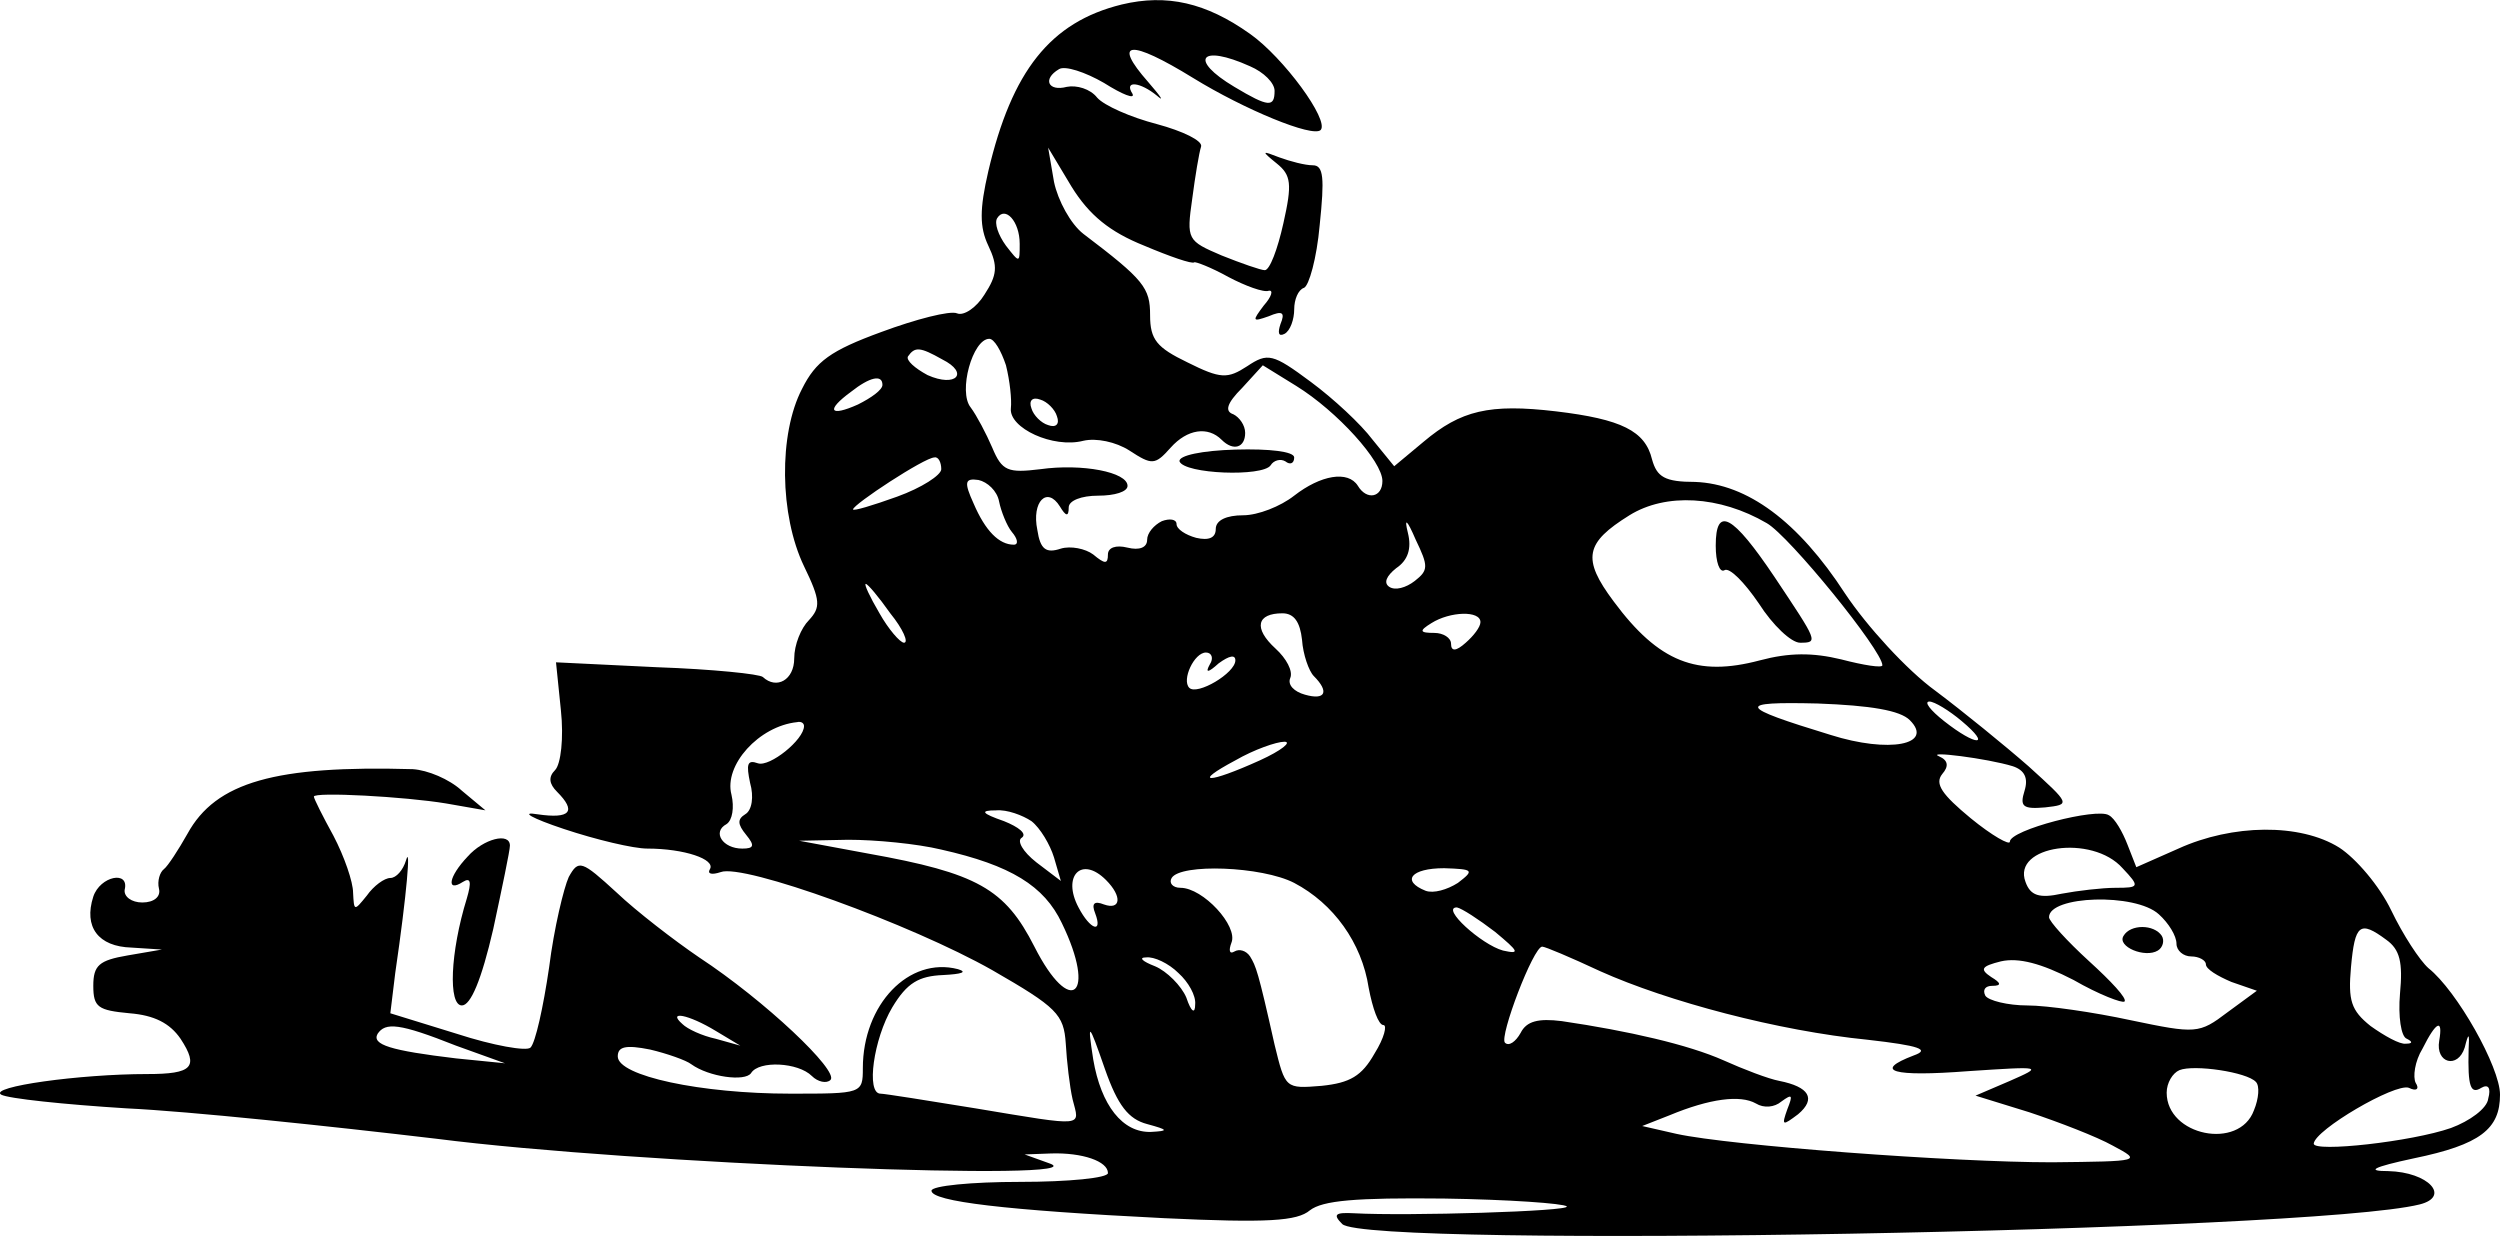 <?xml version="1.0" standalone="no"?>
<!DOCTYPE svg PUBLIC "-//W3C//DTD SVG 20010904//EN"
 "http://www.w3.org/TR/2001/REC-SVG-20010904/DTD/svg10.dtd">
<svg version="1.0" xmlns="http://www.w3.org/2000/svg"
 width="255.015pt" height="126.103pt" viewBox="0 0 255.015 126.103"
 preserveAspectRatio="xMidYMid meet">
<g transform="translate(-3.985,139.561) scale(0.1,-0.1)"
fill="#000000" stroke="none">
<path d="M1184 1391 c-73 -18 -112 -68 -136 -170 -9 -39 -9 -57 0 -76 10 -21
9 -30 -4 -50 -8 -13 -21 -22 -28 -19 -7 3 -42 -6 -77 -19 -52 -19 -67 -30 -81
-58 -24 -46 -23 -129 2 -181 17 -35 17 -42 5 -55 -8 -8 -15 -25 -15 -39 0 -22
-18 -32 -32 -19 -3 3 -51 8 -108 10 l-103 5 5 -49 c3 -28 0 -55 -6 -61 -7 -7
-6 -14 2 -22 20 -20 14 -28 -20 -23 -18 3 -6 -4 27 -15 33 -11 71 -20 85 -20
38 0 70 -11 64 -21 -3 -5 2 -6 11 -3 23 9 194 -53 277 -100 66 -38 73 -45 75
-75 1 -18 4 -44 7 -57 7 -28 15 -28 -99 -9 -49 8 -93 15 -97 15 -15 0 -7 56
12 88 15 25 27 32 52 33 19 1 25 3 15 6 -50 13 -97 -36 -97 -101 0 -26 -1 -26
-74 -26 -91 0 -176 18 -176 38 0 10 8 12 33 7 17 -4 37 -11 42 -15 18 -13 55
-18 61 -9 8 13 48 11 62 -3 6 -6 15 -8 19 -4 9 9 -67 81 -134 125 -25 17 -64
47 -84 66 -36 33 -39 34 -49 16 -5 -11 -15 -52 -20 -92 -6 -41 -14 -77 -19
-82 -4 -4 -38 2 -75 14 l-68 21 5 41 c12 82 16 132 11 115 -3 -10 -10 -18 -16
-18 -6 0 -17 -8 -24 -18 -13 -16 -13 -16 -14 3 0 11 -9 37 -20 58 -11 20 -20
38 -20 40 0 5 93 0 135 -7 l40 -7 -24 20 c-13 12 -35 21 -50 22 -140 4 -201
-13 -230 -66 -9 -16 -20 -33 -24 -36 -4 -3 -7 -12 -5 -20 2 -8 -5 -14 -17 -14
-11 0 -19 6 -18 13 5 20 -25 14 -32 -7 -10 -31 5 -51 39 -52 l31 -2 -35 -6
c-29 -5 -35 -10 -35 -31 0 -22 5 -25 37 -28 25 -2 41 -10 52 -26 19 -29 12
-36 -34 -36 -69 0 -162 -13 -149 -21 7 -4 64 -10 128 -14 64 -3 206 -18 316
-31 203 -26 681 -44 625 -25 l-25 9 27 1 c32 1 58 -8 58 -20 0 -5 -40 -9 -90
-9 -49 0 -90 -4 -90 -9 0 -11 76 -20 237 -28 106 -5 136 -3 149 8 13 10 46 13
137 12 66 -1 122 -5 125 -8 5 -5 -163 -10 -217 -7 -19 1 -22 -1 -12 -11 25
-25 987 -8 1099 20 32 8 9 33 -32 34 -23 0 -16 4 26 13 68 14 88 30 88 65 0
28 -44 106 -73 129 -9 8 -26 34 -38 59 -12 25 -36 53 -53 64 -40 25 -109 24
-164 -1 l-43 -19 -9 23 c-5 13 -13 27 -19 30 -12 8 -101 -15 -101 -27 0 -4
-18 6 -40 24 -29 24 -37 35 -29 45 7 8 6 14 -3 18 -15 6 49 -2 75 -10 12 -4
16 -12 12 -25 -5 -16 -2 -19 21 -17 26 3 26 3 -17 42 -24 21 -67 56 -95 77
-29 21 -70 66 -92 99 -48 74 -100 112 -153 114 -31 0 -39 5 -44 23 -7 29 -31
41 -98 49 -68 8 -97 1 -135 -31 l-30 -25 -22 27 c-12 16 -40 42 -63 59 -39 29
-44 30 -65 16 -20 -13 -27 -13 -61 4 -31 15 -38 23 -38 48 0 28 -6 36 -68 83
-13 10 -26 34 -30 53 l-6 35 24 -40 c18 -29 39 -46 74 -60 26 -11 49 -19 51
-17 1 1 17 -5 35 -15 17 -9 36 -16 41 -14 5 1 3 -6 -5 -15 -12 -16 -12 -17 5
-11 14 6 17 4 12 -8 -3 -9 -2 -13 4 -10 6 3 10 15 10 25 0 10 4 20 10 22 5 2
13 30 16 64 5 48 4 61 -7 61 -8 0 -23 4 -34 8 -18 7 -19 7 -3 -6 15 -12 16
-21 7 -61 -6 -27 -14 -48 -19 -48 -4 0 -24 7 -44 15 -35 15 -36 16 -30 58 3
23 7 47 9 53 2 6 -19 16 -45 23 -27 7 -54 19 -61 27 -7 9 -21 13 -31 11 -19
-5 -25 8 -8 18 6 4 27 -3 46 -14 19 -12 32 -17 29 -11 -9 14 8 12 25 -2 8 -7
4 -1 -9 14 -37 42 -19 44 46 4 52 -32 122 -61 130 -53 9 10 -38 74 -72 98 -45
32 -85 41 -131 30z m131 -63 c14 -6 25 -17 25 -25 0 -17 -6 -17 -41 4 -47 28
-35 44 16 21z m-235 -181 c0 -20 0 -20 -14 -2 -8 11 -12 23 -9 28 8 13 23 -3
23 -26z m-14 -124 c4 -16 6 -35 5 -44 -2 -20 43 -41 74 -33 13 3 33 -1 47 -10
23 -15 26 -15 42 3 17 19 38 22 52 8 12 -12 24 -8 24 7 0 8 -6 16 -12 19 -9 3
-7 11 9 27 l21 23 34 -21 c42 -26 88 -77 88 -97 0 -17 -16 -20 -25 -5 -10 16
-38 11 -65 -10 -14 -11 -37 -20 -52 -20 -17 0 -28 -5 -28 -14 0 -9 -7 -12 -20
-9 -11 3 -20 9 -20 14 0 5 -7 6 -15 3 -8 -4 -15 -12 -15 -19 0 -8 -8 -11 -20
-8 -12 3 -20 0 -20 -7 0 -10 -3 -10 -15 0 -8 6 -23 9 -33 6 -15 -5 -21 -1 -24
19 -6 29 10 45 23 24 6 -10 9 -11 9 -1 0 7 13 12 30 12 17 0 30 4 30 10 0 14
-46 23 -89 17 -33 -4 -39 -2 -49 22 -6 14 -16 33 -22 41 -13 16 2 70 19 70 5
0 12 -12 17 -27z m-65 6 c28 -14 14 -29 -15 -16 -13 7 -22 15 -20 19 7 10 12
10 35 -3z m-61 -26 c0 -5 -11 -13 -25 -20 -29 -13 -33 -6 -7 13 19 15 32 18
32 7z m178 -32 c3 -8 -1 -12 -9 -9 -7 2 -15 10 -17 17 -3 8 1 12 9 9 7 -2 15
-10 17 -17z m-118 -54 c0 -6 -20 -19 -45 -28 -25 -9 -45 -15 -45 -13 0 5 73
53 83 53 4 1 7 -5 7 -12z m59 -33 c2 -10 8 -25 13 -31 6 -7 7 -13 2 -13 -15 0
-29 14 -41 42 -10 22 -9 26 5 24 9 -2 19 -11 21 -22z m783 -22 c23 -13 118
-130 118 -145 0 -3 -19 0 -42 6 -29 7 -53 7 -83 -1 -64 -17 -103 -2 -149 60
-33 44 -29 60 16 88 37 23 92 20 140 -8z m-359 -59 c-9 -7 -20 -10 -26 -6 -6
4 -3 11 7 19 12 8 16 20 12 36 -4 16 -1 14 8 -7 13 -27 13 -31 -1 -42z m-535
-33 c13 -16 19 -30 14 -30 -4 0 -16 14 -25 30 -10 17 -16 30 -14 30 2 0 13
-13 25 -30z m420 -27 c1 -15 7 -32 12 -37 16 -16 12 -25 -9 -19 -11 3 -18 10
-15 17 3 7 -4 20 -15 30 -23 21 -19 36 7 36 12 0 18 -9 20 -27z m182 18 c0 -5
-7 -14 -15 -21 -10 -9 -15 -9 -15 -1 0 6 -8 11 -17 11 -15 0 -16 2 -3 10 19
12 50 13 50 1z m-276 -43 c-5 -9 -2 -9 9 1 11 8 17 9 17 3 0 -13 -39 -36 -47
-28 -8 8 5 36 17 36 6 0 8 -6 4 -12z m714 -57 c25 -25 -21 -34 -81 -15 -95 29
-97 34 -13 32 54 -2 84 -7 94 -17z m53 -1 c31 -26 15 -26 -18 0 -14 11 -21 20
-15 20 5 0 20 -9 33 -20z m-1181 -5 c0 -14 -35 -42 -47 -38 -11 4 -12 -1 -8
-20 4 -14 2 -28 -5 -32 -8 -5 -8 -10 1 -21 9 -11 8 -14 -4 -14 -20 0 -31 17
-16 25 6 4 8 17 5 30 -8 30 28 70 67 74 4 1 7 -1 7 -4z m465 -35 c-53 -24 -70
-24 -25 0 19 11 42 19 50 19 8 0 -3 -9 -25 -19z m-233 -62 c9 -7 19 -24 23
-37 l7 -24 -25 19 c-14 11 -20 22 -15 25 6 4 -3 11 -18 17 -23 8 -25 11 -8 11
11 1 27 -5 36 -11z m-92 -29 c71 -16 105 -37 123 -75 36 -74 9 -97 -28 -24
-30 59 -58 75 -170 95 l-70 13 50 1 c28 0 70 -4 95 -10z m1205 -19 c18 -19 17
-20 -7 -20 -14 0 -39 -3 -55 -6 -23 -5 -32 -2 -37 12 -14 37 68 49 99 14z
m-1037 -12 c17 -17 15 -31 -2 -25 -10 4 -13 1 -9 -9 8 -21 -5 -17 -17 6 -17
32 3 53 28 28z m192 -3 c40 -21 69 -61 76 -107 4 -21 10 -38 15 -38 4 0 1 -13
-9 -29 -13 -23 -25 -30 -54 -33 -37 -3 -37 -3 -48 42 -17 76 -19 80 -25 90 -4
6 -11 8 -16 5 -5 -3 -6 1 -3 9 7 17 -29 56 -52 56 -8 0 -12 5 -9 10 9 15 92
12 125 -5z m167 0 c-11 -7 -25 -11 -33 -8 -25 10 -15 23 19 23 30 -1 31 -2 14
-15z m715 -32 c10 -9 18 -22 18 -30 0 -7 7 -13 15 -13 8 0 15 -4 15 -8 0 -5
12 -12 26 -18 l26 -9 -30 -22 c-29 -22 -32 -22 -99 -8 -37 8 -85 15 -105 15
-20 0 -40 5 -43 10 -3 6 0 10 7 10 10 0 9 3 -1 9 -12 8 -10 11 10 16 18 4 41
-2 74 -19 26 -15 50 -24 52 -22 3 3 -14 21 -36 41 -23 21 -41 41 -41 45 0 22
88 25 112 3z m-677 -18 c24 -20 26 -23 8 -19 -22 6 -64 44 -47 44 5 -1 22 -12
39 -25z m909 -8 c14 -10 17 -23 14 -55 -2 -23 1 -44 7 -46 6 -3 6 -5 -1 -5 -6
-1 -22 8 -36 18 -20 16 -23 26 -20 60 4 44 9 48 36 28z m-802 -32 c69 -31 182
-61 273 -70 53 -6 64 -10 47 -16 -42 -16 -22 -22 56 -16 76 5 76 5 42 -10
l-35 -15 55 -17 c30 -10 69 -25 85 -34 30 -16 29 -16 -62 -17 -101 0 -328 17
-383 29 l-35 8 28 11 c41 17 72 21 88 12 8 -5 19 -4 26 2 11 8 12 7 6 -8 -6
-17 -5 -17 11 -5 19 16 11 28 -19 34 -11 2 -37 12 -57 21 -36 16 -97 30 -165
40 -24 3 -36 0 -42 -12 -5 -9 -12 -14 -16 -10 -6 6 29 98 38 98 3 0 29 -11 59
-25z m-430 -2 c10 -9 18 -23 17 -32 0 -10 -4 -8 -9 7 -5 12 -20 27 -32 32 -13
5 -17 9 -9 9 8 1 23 -6 33 -16z m-472 -59 l25 -15 -25 7 c-14 3 -29 10 -34 15
-16 14 6 10 34 -7z m-265 -15 l50 -18 -50 5 c-67 8 -86 14 -80 25 8 12 22 11
80 -12z m705 -80 c22 -6 22 -7 4 -8 -29 -1 -51 27 -59 74 -6 39 -5 39 12 -10
13 -37 24 -51 43 -56z m1318 85 c-4 -23 19 -29 26 -7 4 16 5 15 4 -2 -1 -38 2
-46 13 -39 7 4 10 0 7 -11 -1 -10 -19 -23 -38 -30 -40 -14 -140 -25 -140 -16
1 14 83 62 97 57 8 -4 11 -1 7 5 -3 6 -1 22 7 35 14 28 21 31 17 8z m-187 -42
c4 -4 3 -17 -2 -29 -15 -41 -89 -26 -89 18 0 10 6 20 13 23 15 6 69 -2 78 -12z"/>
<path d="M1243 925 c5 -13 85 -16 93 -4 3 5 10 7 15 4 5 -4 9 -2 9 4 0 6 -25
9 -60 8 -34 -1 -58 -6 -57 -12z"/>
<path d="M1790 839 c0 -17 4 -28 9 -25 5 3 20 -12 35 -34 14 -22 33 -40 42
-40 19 0 18 1 -26 67 -43 64 -60 73 -60 32z"/>
<path d="M2206 441 c-7 -11 22 -23 35 -15 5 3 7 10 4 15 -8 12 -32 12 -39 0z"/>
<path d="M517 522 c-20 -21 -22 -37 -5 -26 8 5 9 0 4 -17 -17 -55 -19 -109 -5
-109 9 0 20 26 32 78 9 42 17 80 17 85 0 14 -27 7 -43 -11z"/>
</g>
</svg>
